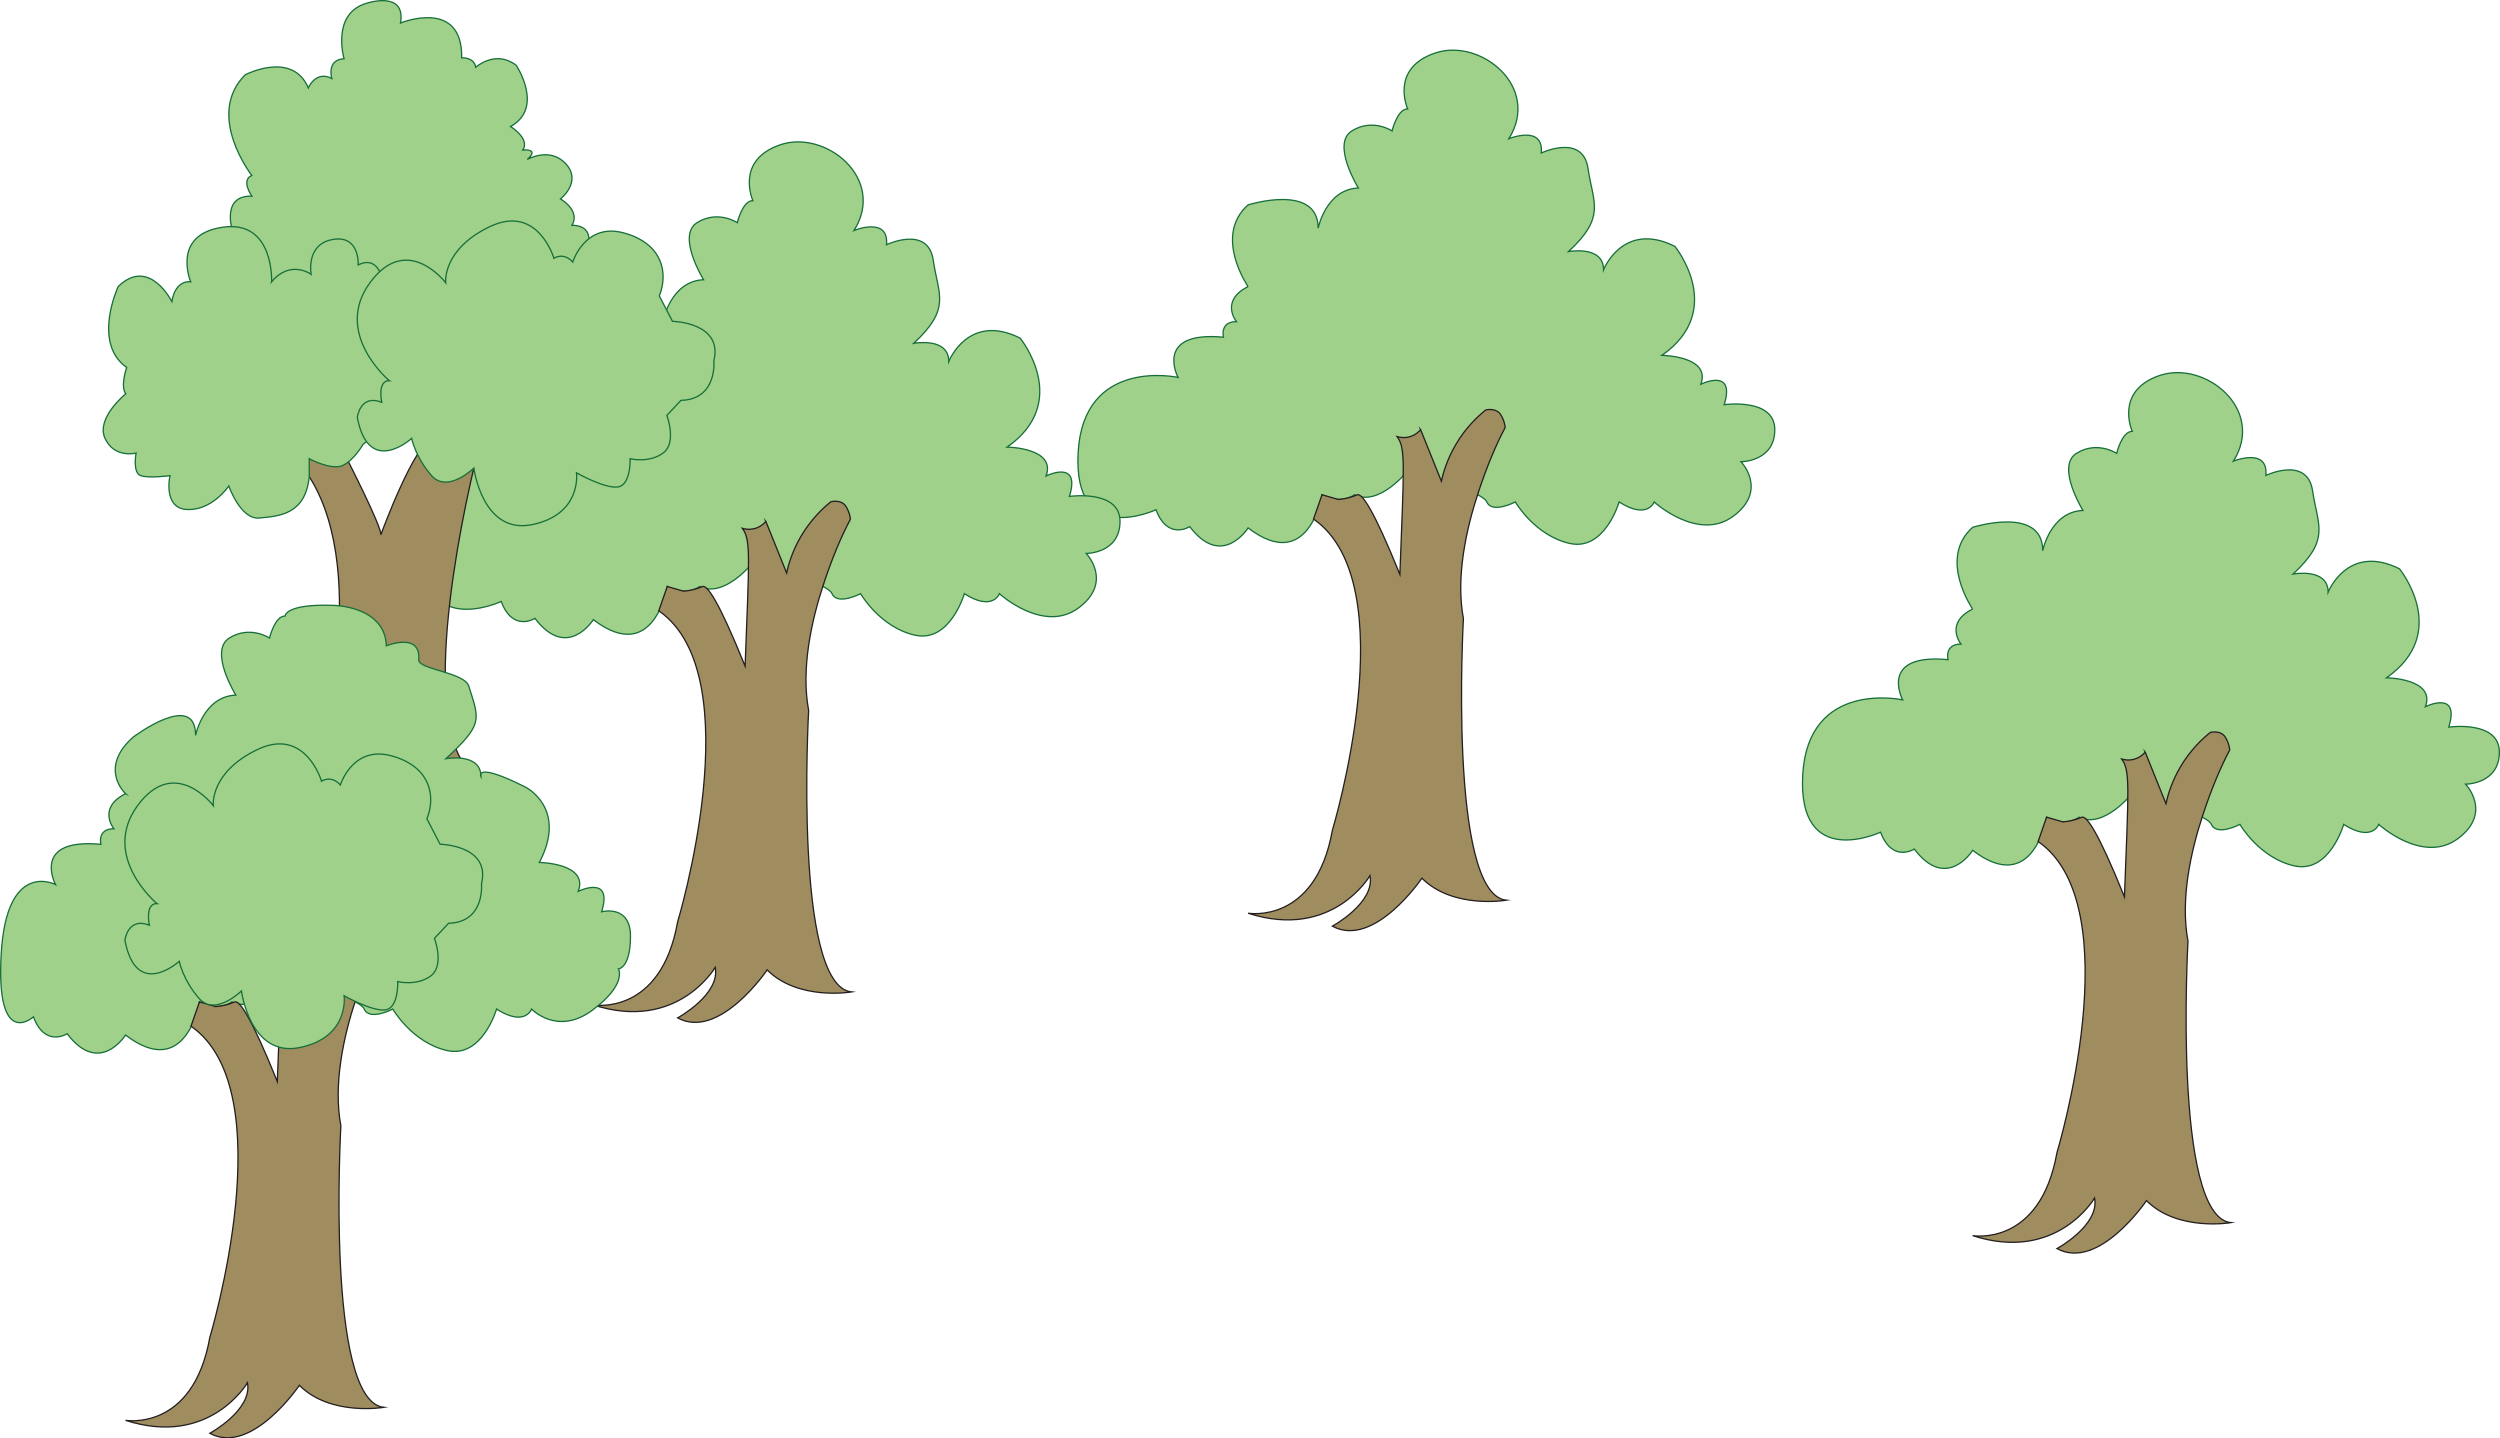 <?xml version="1.0" encoding="UTF-8"?>
<svg id="uuid-2304b55e-48d8-4cfc-8f3c-6c3b875dd6d1" data-name="trebbakgrun4" xmlns="http://www.w3.org/2000/svg" viewBox="0 0 1915.17 1101.9">
  <g>
    <path d="M956.11,219.56s-26.83-38.76,0-62.61c0,0,53.67-16.89,53.67,17.89,0,0,5.96-29.81,30.81-30.81,0,0-20.87-33.79-4.97-43.73s30.81,0,30.81,0c0,0,3.98-16.89,11.93-16.89,0,0-13.91-30.81,20.87-42.73s81.49,25.84,56.65,65.59c0,0,26.83-10.93,24.85,10.93,0,0,31.8-15.16,35.78,11.8,3.98,26.96,13.91,36.9-14.91,63.73,0,0,26.83-4.97,26.83,13.91,0,0,14.91-37.76,54.66-17.89,0,0,39.75,48.7-9.94,83.48,0,0,37.76.5,29.81,22.12,0,0,26.83-13.17,17.89,15.65,0,0,38.76-5.44,38.76,19.14s-25.84,24.58-25.84,24.58c0,0,20.87,21.86-5.96,41.74-26.83,19.88-60.62-10.93-60.62-10.93,0,0-4.97,13.91-26.83,0,0,0-10.93,37.76-37.76,31.8-26.83-5.96-41.74-31.8-41.74-31.8,0,0-17.75,9.3-21.86,0-4.11-9.3-60.62-23.85-60.62-23.85,0,0-21.86,27.69-40.75,18.32,0,0-10.08,8.13-24.85,0,0,0-9.94,61.19-56.65,25.41,0,0-19.88,31.8-44.72-.99,0,0-16.89,10.93-25.84-12.92,0,0-63.62,29.81-59.64-43.73,3.99-73.54,76.53-57.64,76.53-57.64,0,0-18.88-35.78,34.78-30.81,0,0-2.98-11.93,9.94-11.93,0,0-12.92-15.9,8.94-26.83Z" style="fill: #a0d18a; stroke: #166e38; stroke-miterlimit: 10;"/>
    <path d="M1088.29,329.14l15.9,39.49c1.59-7.18,4.69-17.27,11.05-28.09,7.62-12.96,16.73-21.5,22.98-26.5,1.38-.27,6.62-1.15,10.04,1.95,1.21,1.1,1.86,2.39,2.55,3.75,1.57,3.11,2.07,5.97,2.25,7.79-7.22,13.55-14.12,30.2-20.46,49.37-9.49,28.66-17.48,65.27-11.52,97.08,0,0-11.93,210.69,32.8,215.66,0,0-40.75,6.96-64.6-16.89,0,0-36.53,54.07-68.57,36.77,0,0,32.8-17.89,28.82-38.76,0,0-28.82,49.69-93.42,28.82,0,0,51.68,8.94,64.6-63.6,0,0,57.11-188.66-14.44-238.35l6.49-18.62,12.46,3.61c1.86-.14,4.81-.48,8.33-1.43,3.65-.98,5.57-2,6.29-2.18,3.59-.91,11.93,10.14,32.56,61.03,3.14-83.75,4.52-96.58-2.09-105.56,1.5.44,5.93,1.55,10.97-.35,3.7-1.39,5.98-3.74,7.02-4.98Z" style="fill: #a08d5f; stroke: #231f20; stroke-miterlimit: 10;"/>
  </g>
  <g>
    <path d="M1511.19,466.57s-26.83-38.76,0-62.61c0,0,53.67-16.89,53.67,17.89,0,0,5.96-29.81,30.81-30.81,0,0-20.87-33.79-4.97-43.73,15.9-9.94,30.81,0,30.81,0,0,0,3.98-16.89,11.93-16.89,0,0-13.91-30.81,20.87-42.73,34.78-11.93,81.49,25.84,56.65,65.59,0,0,26.83-10.93,24.85,10.93,0,0,31.8-15.16,35.78,11.8,3.98,26.96,13.91,36.9-14.91,63.73,0,0,26.83-4.97,26.83,13.91,0,0,14.91-37.76,54.66-17.89,0,0,39.75,48.7-9.94,83.48,0,0,37.76.5,29.81,22.12,0,0,26.83-13.17,17.89,15.65,0,0,38.76-5.44,38.76,19.14s-25.84,24.58-25.84,24.58c0,0,20.87,21.86-5.96,41.74-26.83,19.88-60.62-10.93-60.62-10.93,0,0-4.97,13.91-26.83,0,0,0-10.93,37.76-37.76,31.8-26.83-5.96-41.74-31.8-41.74-31.8,0,0-17.75,9.3-21.86,0-4.11-9.3-60.62-23.85-60.62-23.85,0,0-21.86,27.69-40.75,18.32,0,0-10.08,8.13-24.85,0,0,0-9.94,61.19-56.65,25.41,0,0-19.88,31.8-44.72-.99,0,0-16.89,10.93-25.84-12.92,0,0-63.62,29.81-59.64-43.73s76.53-57.64,76.53-57.64c0,0-18.88-35.78,34.78-30.81,0,0-2.98-11.93,9.94-11.93,0,0-12.92-15.9,8.94-26.83Z" style="fill: #a0d18a; stroke: #166e38; stroke-miterlimit: 10;"/>
    <path d="M1643.36,576.15l15.9,39.49c1.59-7.18,4.69-17.27,11.05-28.09,7.62-12.96,16.73-21.5,22.98-26.5,1.38-.27,6.62-1.15,10.04,1.95,1.21,1.1,1.86,2.39,2.55,3.75,1.57,3.11,2.07,5.97,2.25,7.79-7.22,13.55-14.12,30.2-20.46,49.37-9.49,28.66-17.48,65.27-11.52,97.08,0,0-11.93,210.69,32.8,215.66,0,0-40.75,6.96-64.6-16.89,0,0-36.53,54.07-68.57,36.77,0,0,32.8-17.89,28.82-38.76,0,0-28.82,49.69-93.42,28.82,0,0,51.68,8.94,64.6-63.6,0,0,57.11-188.66-14.44-238.35l6.49-18.62,12.46,3.61c1.86-.14,4.81-.48,8.33-1.43,3.65-.98,5.57-2,6.29-2.18,3.59-.91,11.93,10.14,32.56,61.03,3.14-83.75,4.52-96.58-2.09-105.56,1.5.44,5.93,1.55,10.97-.35,3.7-1.39,5.98-3.74,7.02-4.98Z" style="fill: #a08d5f; stroke: #231f20; stroke-miterlimit: 10;"/>
  </g>
  <g>
    <path d="M454.51,289.83s-26.83-38.76,0-62.61c0,0,53.67-16.89,53.67,17.89,0,0,5.96-29.81,30.81-30.81,0,0-20.87-33.79-4.97-43.73s30.81,0,30.81,0c0,0,3.98-16.89,11.93-16.89,0,0-13.91-30.81,20.87-42.73,34.78-11.93,81.49,25.84,56.65,65.59,0,0,26.83-10.93,24.85,10.93,0,0,31.8-15.16,35.78,11.8,3.98,26.96,13.91,36.9-14.91,63.73,0,0,26.83-4.97,26.83,13.91,0,0,14.91-37.76,54.66-17.89,0,0,39.75,48.7-9.94,83.48,0,0,37.76.5,29.81,22.12,0,0,26.83-13.17,17.89,15.65,0,0,38.76-5.44,38.76,19.14s-25.84,24.58-25.84,24.58c0,0,20.87,21.86-5.96,41.74-26.83,19.88-60.62-10.93-60.62-10.93,0,0-4.97,13.91-26.83,0,0,0-10.93,37.76-37.76,31.8-26.83-5.96-41.74-31.8-41.74-31.8,0,0-17.75,9.3-21.86,0-4.11-9.3-60.62-23.85-60.62-23.85,0,0-21.86,27.69-40.75,18.32,0,0-10.08,8.13-24.85,0,0,0-9.94,61.19-56.65,25.41,0,0-19.88,31.8-44.72-.99,0,0-16.89,10.93-25.84-12.92,0,0-63.62,29.81-59.64-43.73,3.99-73.54,76.53-57.64,76.53-57.64,0,0-18.88-35.78,34.78-30.81,0,0-2.98-11.93,9.94-11.93,0,0-12.92-15.9,8.94-26.83Z" style="fill: #a0d18a; stroke: #166e38; stroke-miterlimit: 10;"/>
    <path d="M586.69,399.41l15.9,39.49c1.59-7.18,4.69-17.27,11.05-28.09,7.62-12.96,16.73-21.5,22.98-26.5,1.38-.27,6.62-1.15,10.04,1.95,1.21,1.1,1.86,2.39,2.55,3.75,1.57,3.11,2.07,5.97,2.25,7.79-7.22,13.55-14.12,30.2-20.46,49.37-9.49,28.66-17.48,65.27-11.52,97.08,0,0-11.93,210.69,32.8,215.66,0,0-40.75,6.96-64.6-16.89,0,0-36.53,54.07-68.57,36.77,0,0,32.8-17.89,28.82-38.76,0,0-28.82,49.69-93.42,28.82,0,0,51.68,8.94,64.6-63.6,0,0,57.11-188.66-14.44-238.35l6.49-18.62,12.46,3.61c1.86-.14,4.81-.48,8.33-1.43,3.65-.98,5.57-2,6.29-2.18,3.59-.91,11.93,10.14,32.56,61.03,3.14-83.75,4.52-96.58-2.09-105.56,1.5.44,5.93,1.55,10.97-.35,3.7-1.39,5.98-3.74,7.02-4.98Z" style="fill: #a08d5f; stroke: #231f20; stroke-miterlimit: 10;"/>
  </g>
  <g>
    <path d="M170.58,665.01s46.14,9.37,71.37-77.14c0,0,43.98-145.62-5.05-222.76l-15.14-50.46,38.32,9.37,4.94,25.95s28.12,54.79,26.67,59.84c0,0,26.67-72.93,40.37-73.95l34.6,7.63s-46.86,178.78-13.7,237.9c0,0,16.58,57.67,43.25,69.21,0,0-41.09,12.98-77.14-17.3,0,0-33.16,43.98-71.37,37.49,0,0,35.32-26.67,35.68-44.7,0,0-53.71,54.79-112.82,38.93Z" style="fill: #a08d5f; stroke: #231f20; stroke-miterlimit: 10;"/>
    <path d="M178.51,178.39s-10.09-28.84,14.42-28.12c0,0-8.65-12.26,0-15.86,0,0-36.05-46.14-5.05-77.14,0,0,36.05-18.74,48.3,10.09,0,0,5.77-13.7,18.02-7.21,0,0-4.33-14.42,9.37-15.14,0,0-10.09-34.6,17.3-42.53,0,0,30.28-10.09,25.95,15.14,0,0,47.58-19.46,46.86,26.67,0,0,9.37-.72,10.81,7.21,0,0,15.14-13.7,31-1.44,0,0,21.63,32.44-4.33,46.86,0,0,15.14,9.37,9.37,18.02,0,0,13.29-1.44,3.4,7.21,0,0,17.5-10.09,29.76,3.6,12.26,13.7-4.33,26.67-4.33,26.67,0,0,15.52,8.65,8.84,20.19,0,0,11.35-.72,12.79,8.65l4.33,32.44-104.53,37.49-126.88-9.37-45.42-49.74v-13.7Z" style="fill: #a0d18a; stroke: #166e38; stroke-miterlimit: 10;"/>
    <path d="M208.07,215.88s2.16-47.58-37.49-41.81c-39.65,5.77-24.51,41.81-24.51,41.81,0,0-11.53-2.16-14.42,15.14,0,0-17.3-34.6-41.09-11.53,0,0-20.19,43.25,6.49,62,0,0-5.05,14.42-.72,20.19,0,0-23.07,18.63-15.86,34.18,7.21,15.56,23.79,11.23,23.79,11.23,0,0-2.88,15.14,3.6,17.3s22.35,0,22.35,0c0,0-5.7,25.23,13.37,25.95s31.72-18.02,31.72-18.02c0,0,8.98,25.95,23.39,24.51,14.42-1.44,35.32-2.16,38.21-31.72v-13.7s17.3,9.37,25.95,5.05c8.65-4.33,15.14-15.86,15.14-15.86l31-25.95,15.14-33.88-21.63-66.32-10.09-2.16s-3.6-16.58-18.02-9.37c0,0,1.44-23.07-19.46-19.46-20.91,3.6-16.58,26.67-16.58,26.67,0,0-15.86-11.53-30.28,5.77Z" style="fill: #a0d18a; stroke: #166e38; stroke-miterlimit: 10;"/>
    <path d="M298.18,291.58s-43.25-36.05-14.78-74.97,58.03,0,58.03,0c0,0-2.88-25.48,33.88-43.02,36.77-17.54,49.02,24.27,49.02,24.27,0,0,7.21-5.05,14.42,2.88,0,0,9.37-30.28,38.93-22.35,29.56,7.93,34.6,30.28,27.39,48.3l10.09,19.46s38.93.72,31.72,30.28c0,0,2.88,29.56-25.23,30.28l-10.81,11.53s7.93,20.91-2.88,28.84c-10.81,7.93-25.23,4.33-25.23,4.33,0,0,.72,20.19-9.37,21.63-10.09,1.44-31.72-10.81-31.72-10.81,0,0,4.33,31.72-33.88,39.65-38.21,7.93-44.77-43.32-44.77-43.32,0,0-20.07,19.69-32.36,5.83-12.3-13.86-15.3-28.53-15.3-28.53,0,0-32.94,29.98-41.62-16.16,0,0,2.14-18.02,18.72-11.53,0,0-3.6-16.58,5.77-16.58Z" style="fill: #a0d18a; stroke: #166e38; stroke-miterlimit: 10;"/>
  </g>
  <g>
    <g>
      <path d="M96.17,608.05s-21.09-19.41,5.74-43.27c0,0,47.92-36.24,47.92-1.46,0,0,5.96-29.81,30.81-30.81,0,0-20.87-33.79-4.97-43.73,15.9-9.94,30.81,0,30.81,0,0,0,3.98-16.89,11.93-16.89,0,0,.07-9.42,36.82-8.14,13.77.48,40.01,6.32,40.7,31,0,0,26.83-10.93,24.84,10.93.29,7.26,35.04,9.34,38.36,19.98,8.11,26.01,11.33,28.72-17.49,55.55,0,0,26.83-4.97,26.83,13.91,0,0-5.89-12.11,33.87,7.76,0,0,32.79,15.95,10.85,57.83,0,0,37.76.5,29.81,22.12,0,0,26.83-13.17,17.89,15.65,0,0,22.09-5.86,22.09,18.73s-9.17,25-9.17,25c0,0,6.76,11.84-20.08,31.72s-46.51-.91-46.51-.91c0,0-4.97,13.91-26.83,0,0,0-10.93,37.76-37.76,31.8s-41.74-31.8-41.74-31.8c0,0-17.75,9.3-21.86,0-4.11-9.3-60.62-23.85-60.62-23.85,0,0-21.86,27.69-40.75,18.32,0,0-10.08,8.13-24.85,0,0,0-9.94,61.19-56.65,25.41,0,0-19.88,31.8-44.72-.99,0,0-16.89,10.93-25.84-12.92,0,0-28.71,25.95-24.73-47.59,3.99-73.54,41.62-53.78,41.62-53.78,0,0-18.88-35.78,34.78-30.81,0,0-2.98-11.93,9.94-11.93,0,0-12.92-15.9,8.94-26.83Z" style="fill: #a0d18a; stroke: #166e38; stroke-miterlimit: 10;"/>
      <path d="M228.34,717.63l15.9,39.49c1.59-7.18,4.69-17.27,11.05-28.09,7.62-12.96,16.73-21.5,22.98-26.5,1.38-.27,6.62-1.15,10.04,1.95,1.21,1.1,1.86,2.39,2.55,3.75,1.57,3.11,2.07,5.97,2.25,7.79-7.22,13.55-14.12,30.2-20.46,49.37-9.49,28.66-17.48,65.27-11.52,97.08,0,0-11.93,210.69,32.8,215.66,0,0-40.75,6.96-64.6-16.89,0,0-36.53,54.07-68.57,36.77,0,0,32.8-17.89,28.82-38.76,0,0-28.82,49.69-93.42,28.82,0,0,51.68,8.94,64.6-63.6,0,0,57.11-188.66-14.44-238.35l6.49-18.62,12.46,3.61c1.86-.14,4.81-.48,8.33-1.43,3.65-.98,5.57-2,6.29-2.18,3.59-.91,11.93,10.14,32.56,61.03,3.14-83.75,4.52-96.58-2.09-105.56,1.5.44,5.93,1.55,10.97-.35,3.7-1.39,5.98-3.74,7.02-4.98Z" style="fill: #a08d5f; stroke: #231f20; stroke-miterlimit: 10;"/>
    </g>
    <path d="M120.16,692.16s-43.25-36.05-14.78-74.97c28.48-38.93,58.03,0,58.03,0,0,0-2.88-25.48,33.88-43.02,36.77-17.54,49.02,24.27,49.02,24.27,0,0,7.21-5.05,14.42,2.88,0,0,9.37-30.28,38.93-22.35,29.56,7.93,34.6,30.28,27.39,48.3l10.09,19.46s38.93.72,31.72,30.28c0,0,2.88,29.56-25.23,30.28l-10.81,11.53s7.93,20.91-2.88,28.84c-10.81,7.93-25.23,4.33-25.23,4.33,0,0,.72,20.19-9.37,21.63-10.09,1.44-31.72-10.81-31.72-10.81,0,0,4.33,31.72-33.88,39.65-38.21,7.93-44.77-43.32-44.77-43.32,0,0-20.07,19.69-32.36,5.83-12.3-13.86-15.3-28.53-15.3-28.53,0,0-32.94,29.98-41.62-16.16,0,0,2.14-18.02,18.72-11.53,0,0-3.6-16.58,5.77-16.58Z" style="fill: #a0d18a; stroke: #166e38; stroke-miterlimit: 10;"/>
  </g>
</svg>